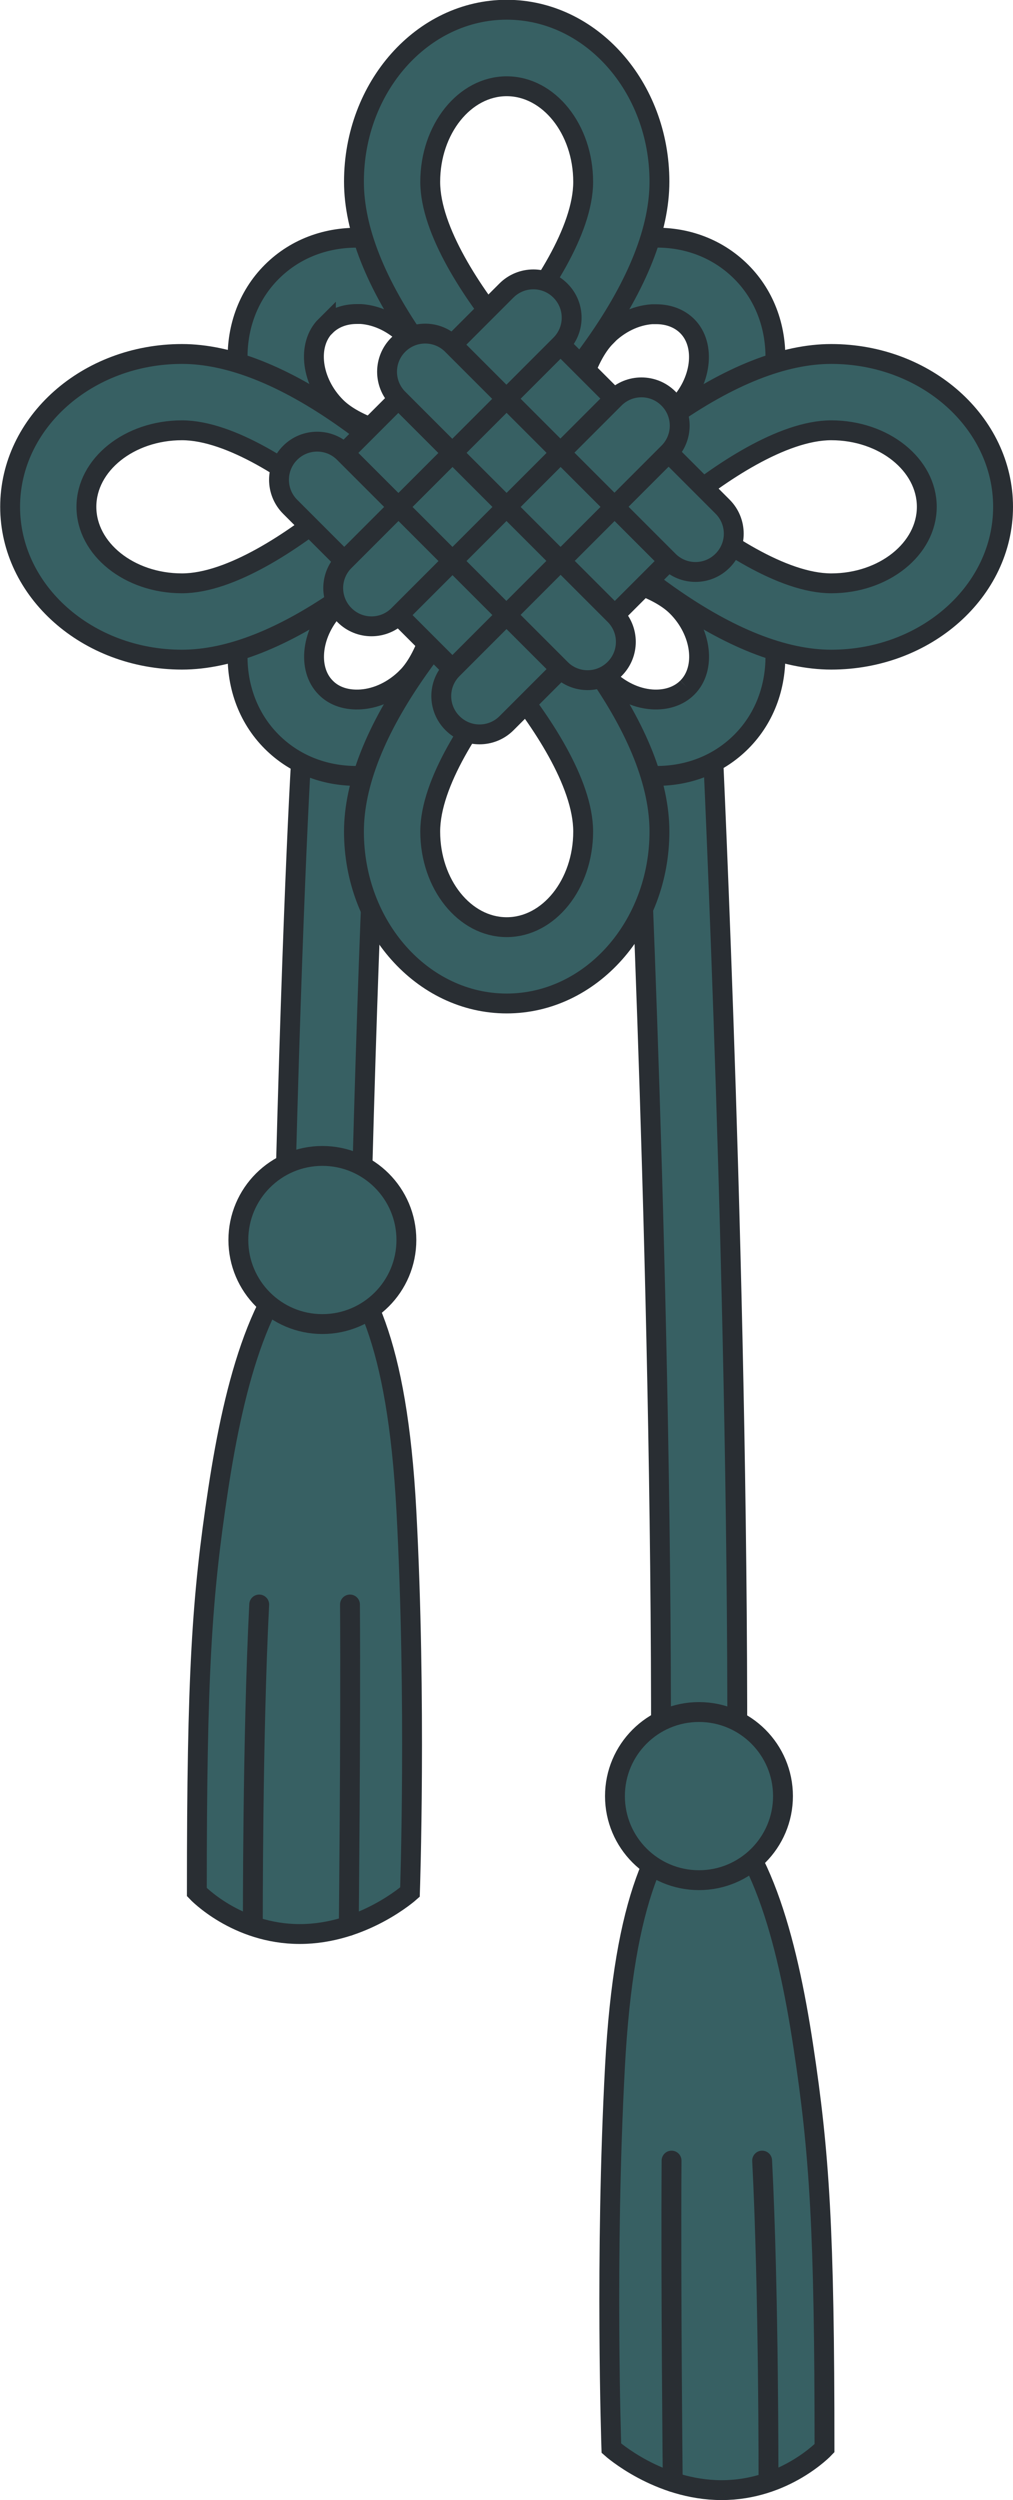 <?xml version="1.0" encoding="UTF-8"?><svg id="b" xmlns="http://www.w3.org/2000/svg" viewBox="0 0 51 125.79"><defs><style>.d{fill:none;stroke-linecap:round;}.d,.e{stroke:#292e33;stroke-miterlimit:10;}.e{fill:#376063;}</style></defs><g id="c"><path class="e" d="m35.19,92.29h-.01c-1.06,0-1.92-.87-1.91-1.93.13-24.22-1.22-52.57-1.24-52.85-.05-1.06.77-1.96,1.83-2.01,1.07-.05,1.96.77,2.01,1.83.01.28,1.37,28.74,1.24,53.06,0,1.06-.87,1.91-1.92,1.91Z"/><path class="e" d="m35.19,90.37c-2.02,1.92-3.77,4.99-4.23,13.63-.51,9.55-.18,19.18-.18,19.18,0,0,2.36,2.11,5.55,2.11s5.18-2.11,5.18-2.11c0-11-.25-14.84-1.07-20.24s-2.2-10.65-5.24-12.58Z"/><circle class="e" cx="35.19" cy="90.37" r="4.23"/><path class="e" d="m16.23,64.32s-.03,0-.05,0c-1.06-.03-1.9-.91-1.88-1.97.46-18.59.91-25.01.93-25.28.08-1.06.99-1.86,2.06-1.78,1.06.08,1.86,1,1.78,2.06,0,.06-.46,6.63-.92,25.1-.03,1.05-.88,1.88-1.92,1.88Z"/><path class="e" d="m16.23,62.39c2.02,1.92,3.77,4.99,4.23,13.63.51,9.55.18,19.18.18,19.18,0,0-2.36,2.11-5.55,2.11s-5.18-2.11-5.18-2.11c0-11,.25-14.84,1.07-20.24s2.2-10.65,5.24-12.58Z"/><circle class="e" cx="16.23" cy="62.39" r="4.23"/><path class="d" d="m38.69,124.88s.02-9.54-.32-16.17"/><path class="d" d="m33.81,108.71c-.04,6.52.06,16.17.06,16.17"/><path class="d" d="m12.73,96.9s-.02-9.54.32-16.17"/><path class="d" d="m17.62,80.73c.04,6.52-.06,16.17-.06,16.17"/><path class="e" d="m32.57,25.5c1.56-.47,3.12-1.19,4.23-2.3,2.77-2.77,3-7.04.52-9.52-1.24-1.24-2.95-1.85-4.8-1.7-1.74.13-3.42.93-4.72,2.23-1.11,1.11-1.83,2.66-2.3,4.23-.47-1.56-1.19-3.12-2.3-4.23-1.3-1.3-2.98-2.09-4.72-2.23-1.85-.14-3.56.46-4.8,1.7-2.48,2.48-2.25,6.75.52,9.52,1.11,1.11,2.66,1.83,4.23,2.3-1.56.47-3.12,1.19-4.23,2.3-2.77,2.77-3,7.04-.52,9.52,1.12,1.12,2.62,1.72,4.27,1.72.18,0,.35,0,.53-.02,1.74-.13,3.42-.93,4.72-2.23,1.11-1.11,1.83-2.66,2.3-4.23.47,1.56,1.19,3.12,2.3,4.23,1.3,1.3,2.98,2.09,4.72,2.23.18.01.35.02.53.02,1.65,0,3.15-.6,4.27-1.72,2.48-2.48,2.25-6.75-.52-9.52-1.11-1.11-2.66-1.83-4.23-2.3Zm-2.05-8.58c.65-.65,1.47-1.05,2.3-1.11.08,0,.15,0,.22,0,.62,0,1.17.21,1.56.6.96.96.72,2.83-.52,4.08-1.07,1.07-3.43,1.66-5.47,1.91.25-2.03.84-4.4,1.91-5.47Zm-14.12-.52c.39-.39.94-.6,1.56-.6.07,0,.15,0,.22,0,.83.06,1.64.46,2.3,1.11,1.07,1.07,1.66,3.43,1.91,5.47-2.03-.25-4.4-.84-5.47-1.91-1.25-1.25-1.49-3.12-.52-4.08Zm4.08,17.68c-.65.65-1.47,1.05-2.3,1.11-.72.05-1.35-.15-1.78-.59-.96-.96-.72-2.83.52-4.08,1.07-1.07,3.43-1.66,5.47-1.91-.25,2.03-.84,4.4-1.91,5.47Zm14.12.52c-.43.43-1.07.64-1.78.59-.83-.06-1.64-.46-2.3-1.11-1.07-1.07-1.66-3.43-1.91-5.47,2.03.25,4.4.84,5.47,1.91,1.25,1.25,1.49,3.12.52,4.08Z"/><path class="e" d="m41.85,33.19c-2.38,0-5.14-1.09-8.19-3.24-2.16-1.52-3.68-3.03-3.75-3.09l-1.37-1.36,1.37-1.36c.06-.06,1.59-1.57,3.75-3.09,3.05-2.15,5.8-3.24,8.19-3.24,4.77,0,8.65,3.45,8.65,7.69s-3.88,7.69-8.65,7.69Zm-7.69-7.69c2.03,1.68,5.23,3.85,7.69,3.85,2.65,0,4.81-1.73,4.81-3.85s-2.16-3.85-4.81-3.85c-2.47,0-5.66,2.17-7.69,3.85Zm-25,7.69c-4.77,0-8.65-3.45-8.65-7.69s3.88-7.69,8.65-7.69c2.38,0,5.14,1.09,8.19,3.24,2.16,1.52,3.68,3.03,3.75,3.09l1.37,1.36-1.37,1.36c-.06.06-1.59,1.57-3.75,3.09-3.05,2.15-5.8,3.24-8.19,3.24Zm0-11.54c-2.65,0-4.81,1.73-4.81,3.85s2.16,3.85,4.81,3.85c2.47,0,5.66-2.17,7.69-3.85-2.03-1.68-5.23-3.85-7.69-3.85Zm16.35.8l-1.36-1.37c-.06-.06-1.57-1.59-3.09-3.75-2.15-3.05-3.24-5.8-3.24-8.19,0-4.77,3.45-8.65,7.69-8.65s7.69,3.88,7.69,8.65c0,2.38-1.09,5.14-3.24,8.19-1.52,2.16-3.03,3.68-3.09,3.75l-1.36,1.37Zm0-18.11c-2.12,0-3.85,2.16-3.85,4.81,0,2.47,2.17,5.66,3.85,7.7,1.68-2.04,3.85-5.23,3.85-7.7,0-2.65-1.73-4.81-3.85-4.81Zm0,46.15c-4.24,0-7.69-3.88-7.69-8.65,0-2.38,1.09-5.14,3.24-8.19,1.52-2.16,3.03-3.68,3.09-3.75l1.36-1.37,1.36,1.37c.06.06,1.57,1.59,3.09,3.75,2.15,3.05,3.24,5.8,3.24,8.19,0,4.77-3.45,8.65-7.69,8.65Zm0-16.35c-1.68,2.04-3.85,5.23-3.85,7.7,0,2.65,1.73,4.81,3.85,4.81s3.85-2.16,3.85-4.81c0-2.47-2.17-5.66-3.85-7.7Z"/><rect class="e" x="26.3" y="18.14" width="3.85" height="3.85" transform="translate(22.45 -14.08) rotate(45)"/><rect class="e" x="20.86" y="29.02" width="3.85" height="3.85" transform="translate(28.55 -7.05) rotate(45)"/><rect class="e" x="23.58" y="26.3" width="3.85" height="3.85" transform="translate(27.42 -9.77) rotate(45)"/><rect class="e" x="26.3" y="23.58" width="3.85" height="3.85" transform="translate(26.3 -12.49) rotate(45)"/><rect class="e" x="23.58" y="20.86" width="3.85" height="3.85" transform="translate(23.58 -11.36) rotate(45)"/><rect class="e" x="20.86" y="23.58" width="3.85" height="3.85" transform="translate(24.7 -8.64) rotate(45)"/><rect class="e" x="18.14" y="20.86" width="3.85" height="3.85" transform="translate(21.98 -7.51) rotate(45)"/><rect class="e" x="29.02" y="26.3" width="3.85" height="3.85" transform="translate(29.02 -13.61) rotate(45)"/><path class="e" d="m34.34,23.3h0c1.06,0,1.92.86,1.92,1.92v3.85h-3.85v-3.85c0-1.06.86-1.92,1.92-1.92Z" transform="translate(77.13 20.41) rotate(135)"/><path class="e" d="m28.9,28.73h0c1.06,0,1.92.86,1.92,1.92v3.85h-3.85v-3.85c0-1.06.86-1.92,1.92-1.92Z" transform="translate(71.69 33.54) rotate(135)"/><path class="e" d="m26.18,13.78h0c1.06,0,1.92.86,1.92,1.92v3.85h-3.85v-3.85c0-1.06.86-1.92,1.92-1.92Z" transform="translate(19.45 -13.63) rotate(45)"/><path class="e" d="m31.62,19.22h0c1.06,0,1.92.86,1.92,1.92v3.85h-3.85v-3.85c0-1.06.86-1.92,1.92-1.92Z" transform="translate(24.89 -15.89) rotate(45)"/><path class="e" d="m24.82,31.45h0c1.06,0,1.92.86,1.92,1.92v3.85h-3.85v-3.85c0-1.06.86-1.92,1.92-1.92Z" transform="translate(18.09 76.17) rotate(-135)"/><path class="e" d="m19.38,26.01h0c1.06,0,1.92.86,1.92,1.92v3.85h-3.85v-3.85c0-1.06.86-1.92,1.92-1.92Z" transform="translate(12.65 63.04) rotate(-135)"/><path class="e" d="m14.74,21.94h3.85v3.85c0,1.06-.86,1.92-1.92,1.92h0c-1.06,0-1.92-.86-1.92-1.92v-3.85h0Z" transform="translate(45.99 30.59) rotate(135)"/><path class="e" d="m20.18,16.5h3.85v3.85c0,1.06-.86,1.92-1.92,1.92h0c-1.06,0-1.92-.86-1.92-1.92v-3.85h0Z" transform="translate(51.43 17.46) rotate(135)"/></g></svg>